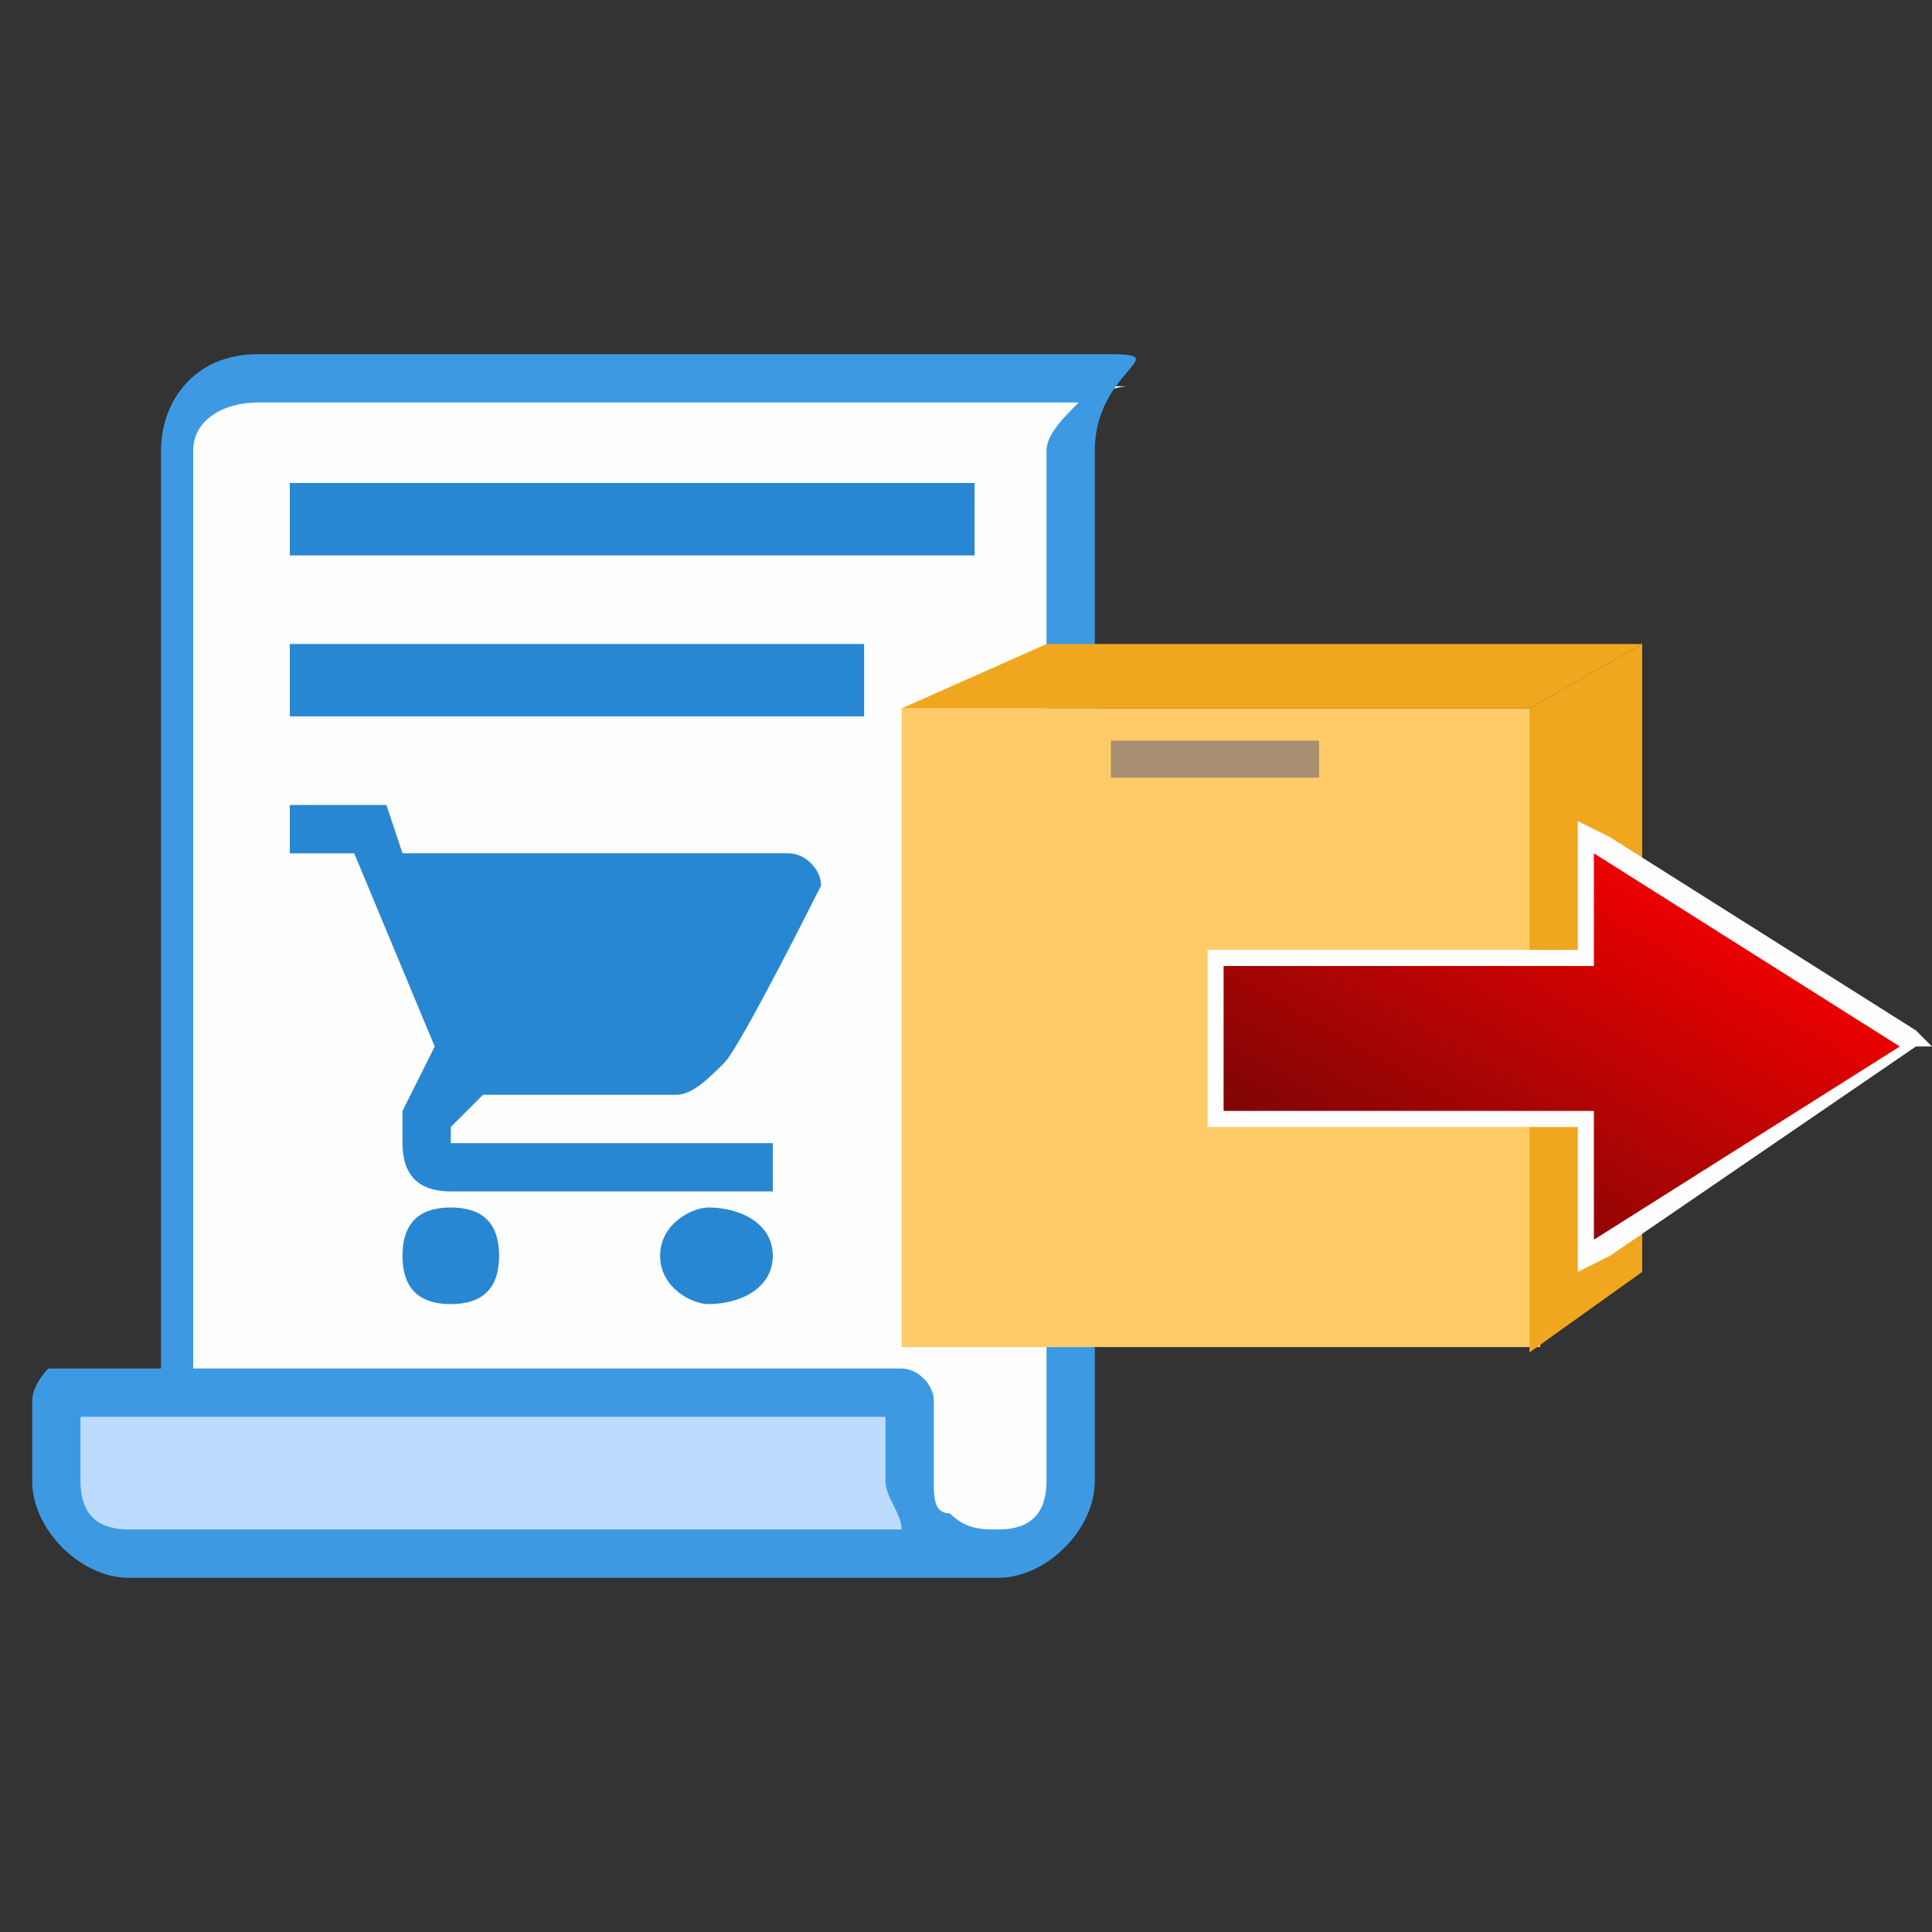 <?xml version="1.0" encoding="UTF-8"?>
<!DOCTYPE svg PUBLIC "-//W3C//DTD SVG 1.1//EN" "http://www.w3.org/Graphics/SVG/1.1/DTD/svg11.dtd">
<!-- Creator: CorelDRAW X7 -->
<svg xmlns="http://www.w3.org/2000/svg" xml:space="preserve" width="120px" height="120px" version="1.1" style="shape-rendering:geometricPrecision; text-rendering:geometricPrecision; image-rendering:optimizeQuality; fill-rule:evenodd; clip-rule:evenodd"
viewBox="0 0 120 120"
 xmlns:xlink="http://www.w3.org/1999/xlink">
 <rect x="0" y="0" width="120" height="120" fill="#333333" stroke="none"/>
 <defs>
  <style type="text/css">
   <![CDATA[
    .fil0 {fill:none}
    .fil1 {fill:#FEFEFE}
    .fil7 {fill:#A98F71}
    .fil2 {fill:#2887D2}
    .fil8 {fill:#F0A71F}
    .fil6 {fill:#FFCB68}
    .fil9 {fill:#FEFEFE;fill-rule:nonzero}
    .fil5 {fill:#2887D2;fill-rule:nonzero}
    .fil4 {fill:#3D9AE2;fill-rule:nonzero}
    .fil3 {fill:#BDDBFF;fill-rule:nonzero}
    .fil10 {fill:url(#id0);fill-rule:nonzero}
   ]]>
  </style>
  <linearGradient id="id0" gradientUnits="userSpaceOnUse" x1="89.564" y1="77.986" x2="104.843" y2="51.248">
   <stop offset="0" style="stop-opacity:1; stop-color:#7A0606"/>
   <stop offset="1" style="stop-opacity:1; stop-color:red"/>
  </linearGradient>
 </defs>
 <g id="Layer_x0020_1">
  <rect class="fil0" width="120" height="120"/>
  <g id="_506414784">
   <g>
    <path class="fil1" d="M11 29c0,0 0,-3 1,-4 1,-1 1,-2 7,-2 5,0 51,1 51,1 0,0 -2,0 -3,2 0,1 0,22 0,22l0 44c0,0 0,3 -4,4 -4,1 -52,1 -52,1l0 -68z"/>
    <rect class="fil2" x="18" y="30" width="42.533" height="4.496"/>
    <rect class="fil2" x="18" y="40" width="35.672" height="4.496"/>
    <path class="fil3" d="M62 97l-54 0c-2,0 -5,-3 -5,-5l0 -5 53 0 0 5c0,1 1,2 2,3 1,1 2,2 4,2z"/>
    <path class="fil4" d="M69 22l-53 0c-4,0 -6,3 -6,6l0 57 -7 0c0,0 -1,1 -1,2l0 5c0,3 3,6 6,6l54 0c3,0 6,-3 6,-6l0 -20 0 0 0 -3 0 0 0 -10 0 -2 0 -1 0 -5 0 -2 0 -3 0 0 0 -6 0 0 0 -5 0 0 0 -3 0 0 0 -4c0,0 0,0 0,0 0,-5 5,-6 1,-6zm-4 27l0 5 0 3 0 19 0 4 0 2 0 10c0,2 -1,3 -3,3 -1,0 -2,0 -3,-1 -1,0 -1,-1 -1,-2l0 -5c0,-1 -1,-2 -2,-2l-44 0 0 -57c0,-2 2,-3 4,-3l51 0c-1,1 -2,2 -2,3l0 3 0 9 0 1 0 6 0 2zm-57 46c-2,0 -3,-1 -3,-3l0 -4 50 0 0 4c0,1 1,2 1,3l-48 0z"/>
    <path class="fil5" d="M28 75c-2,0 -3,1 -3,3 0,2 1,3 3,3 2,0 3,-1 3,-3 0,-2 -1,-3 -3,-3zm-10 -25l0 3 4 0 5 12 -2 4c0,1 0,1 0,2 0,2 1,3 3,3l20 0 0 -3 -19 0c0,0 -1,0 -1,0l0 -1 2 -2 12 0c1,0 2,-1 3,-2 1,-1 6,-11 6,-11 0,-1 -1,-2 -2,-2l-24 0 -1 -3 -6 0zm26 25c-1,0 -3,1 -3,3 0,2 2,3 3,3 2,0 4,-1 4,-3 0,-2 -2,-3 -4,-3z"/>
   </g>
   <g>
    <g>
     <g>
      <rect class="fil6" x="56" y="44" width="39.67" height="39.67"/>
      <rect class="fil7" x="69" y="46" width="12.928" height="2.302"/>
     </g>
     <path class="fil8" d="M56 44l9 -4 37 0 -7 4c0,0 -39,0 -39,0z"/>
     <path class="fil8" d="M95 84l7 -5c0,0 0,-39 0,-39 0,0 -7,4 -7,4l0 40z"/>
    </g>
    <g>
     <path class="fil9" d="M99 70l-23 0 0 -2 23 0 1 1 -1 1zm0 -2l1 0 0 1 -1 -1zm-1 9l0 -8 2 0 0 8 0 1 -2 -1zm2 1l-2 1 0 -2 2 1zm19 -13l-19 13 -2 -2 19 -12 2 0 0 1zm0 -1l1 1 -1 0 0 -1zm-19 -12l19 12 -2 1 -19 -12 0 0 2 -1zm-2 1l0 -2 2 1 -2 1zm0 7l0 -7 2 0 0 7 -1 1 -1 -1zm2 0l0 1 -1 0 1 -1zm-24 -1l23 0 0 2 -23 0 -1 -1 1 -1zm-1 1l0 -1 1 0 -1 1zm0 9l0 -9 2 0 0 9 -1 1 -1 -1zm1 1l-1 0 0 -1 1 1z"/>
     <path id="1" class="fil10" d="M76 69l23 0 0 8 19 -12 -19 -12 0 7 -23 0 0 9zm12 0m11 4m9 -2m0 -12m-9 -3m-11 4m-12 5"/>
    </g>
   </g>
  </g>
 </g>
</svg>
